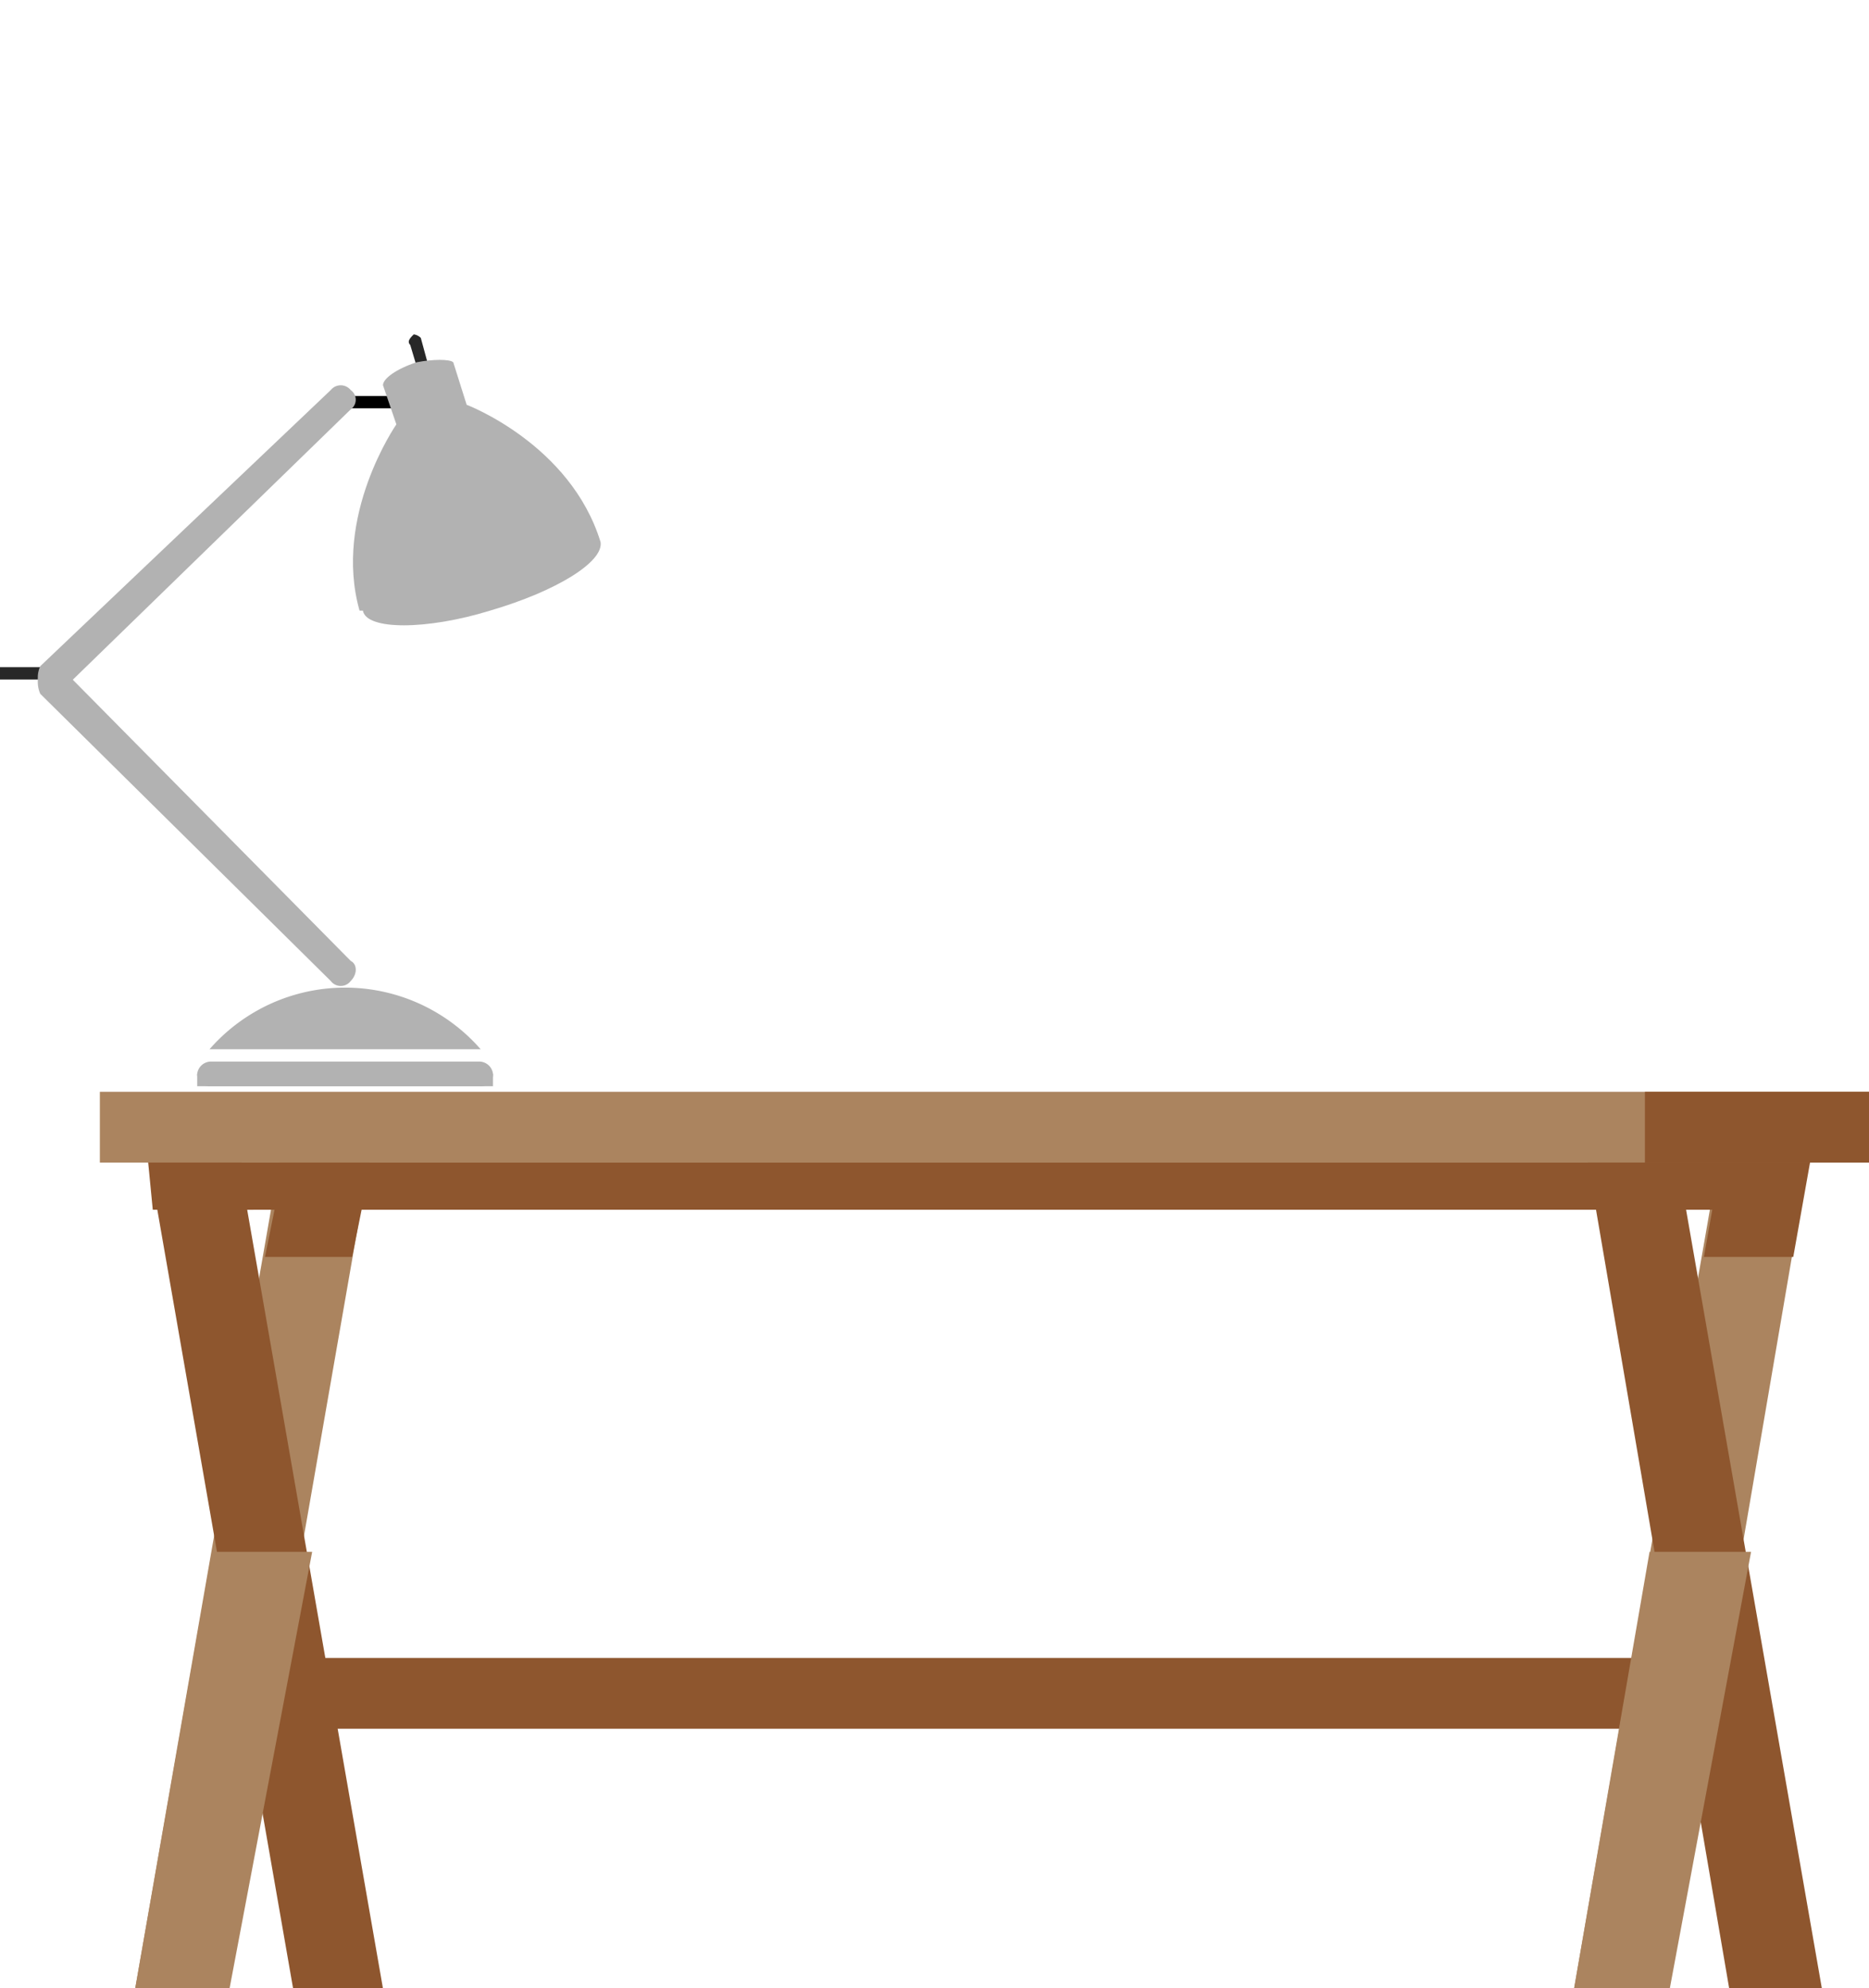<svg xmlns="http://www.w3.org/2000/svg" width="363.79" height="386.971" viewBox="0 0 363.79 386.971">
  <rect y="129.851" width="9.596" height="2.399" fill="#282828" />
  <line x1="63.571" y1="78.274" x2="77.965" y2="78.274" fill="none" stroke="#000" stroke-miterlimit="8" stroke-width="2.399" />
  <path d="M64.371,190.923a2.436,2.436,0,0,0,3.9,0h0c1.3-1.3,1.3-3.249,0-3.9L12.394,130.5a5.55,5.55,0,0,0-4.548,0h0a5.55,5.55,0,0,0,0,4.548Z" fill="#b2b2b2" fill-rule="evenodd" />
  <path d="M68.269,79.674a2.289,2.289,0,0,0,0-3.748h0a2.5,2.5,0,0,0-3.9,0L7.846,129.651a5.15,5.15,0,0,0,0,4.373h0a5.753,5.753,0,0,0,4.548,0Z" fill="#b2b2b2" fill-rule="evenodd" />
  <path d="M81.906,73.99c0,.685.685.685,1.371.685h0c.685,0,.685-.685.685-1.371l-2.056-7.539a2.394,2.394,0,0,0-1.371-.685h0c-.685.685-1.371,1.371-.685,2.056Z" fill="#282828" fill-rule="evenodd" />
  <path d="M77.15,82.6l-2.606-7.63h0c0-1.272,2.606-3.179,6.515-4.451,3.258-.636,6.516-.636,7.167,0l2.606,8.266s20.2,7.63,26.062,26.706c.652,3.815-8.47,9.538-21.5,13.353-12.38,3.815-24.108,3.815-24.759,0h-.652C64.771,100.4,77.15,82.6,77.15,82.6Z" fill="#b2b2b2" fill-rule="evenodd" />
  <path d="M40.782,204.217a35.024,35.024,0,0,1,52.776,0Z" fill="#b2b2b2" fill-rule="evenodd" />
  <path d="M38.383,209.015a2.312,2.312,0,0,0,2.617,2.4H93.34a2.312,2.312,0,0,0,2.617-2.4h0a2.705,2.705,0,0,0-2.617-2.4H41A2.705,2.705,0,0,0,38.383,209.015Z" fill="#b2b2b2" fill-rule="evenodd" />
  <rect x="38.383" y="209.015" width="57.574" height="2.399" fill="#b2b2b2" />
  <rect x="49.281" y="322.692" width="286.961" height="13.774" fill="#8e562e" />
  <polygon points="53.873 235.456 70.253 235.456 72.238 223.977 56.355 223.977 53.873 235.456" fill="#8e562e" fill-rule="evenodd" />
  <polygon points="26.325 386.971 43.815 386.971 72.238 223.977 54.748 223.977 26.325 386.971" fill="#ab845f" fill-rule="evenodd" />
  <polygon points="74.534 386.971 57.043 386.971 28.62 223.977 46.111 223.977 74.534 386.971" fill="#8e562e" fill-rule="evenodd" />
  <polygon points="49.281 235.456 29.737 235.456 28.62 223.977 46.489 223.977 49.281 235.456" fill="#8e562e" fill-rule="evenodd" />
  <polygon points="26.325 386.971 44.69 386.971 60.76 302.031 41.247 302.031 26.325 386.971" fill="#ab845f" fill-rule="evenodd" />
  <polygon points="306.398 386.971 324.436 386.971 352.312 223.977 334.821 223.977 306.398 386.971" fill="#ab845f" fill-rule="evenodd" />
  <polygon points="354.608 386.971 336.57 386.971 308.694 223.977 326.185 223.977 354.608 386.971" fill="#8e562e" fill-rule="evenodd" />
  <polygon points="327.059 235.456 310.735 235.456 308.694 223.977 325.019 223.977 327.059 235.456" fill="#8e562e" fill-rule="evenodd" />
  <polygon points="306.398 386.971 325.027 386.971 340.834 302.031 321.076 302.031 306.398 386.971" fill="#ab845f" fill-rule="evenodd" />
  <rect x="19.438" y="212.499" width="344.353" height="13.774" fill="#ab845f" />
  <rect x="320.172" y="212.499" width="43.618" height="13.774" fill="#8e562e" />
  <polygon points="55.286 226.273 72.238 226.273 68.53 244.638 51.577 244.638 55.286 226.273" fill="#8e562e" fill-rule="evenodd" />
  <polygon points="349.05 244.638 331.651 244.638 334.913 226.273 352.312 226.273 349.05 244.638" fill="#8e562e" fill-rule="evenodd" />
  <rect x="42.394" y="226.273" width="303.031" height="9.183" fill="#8e562e" />
</svg>
